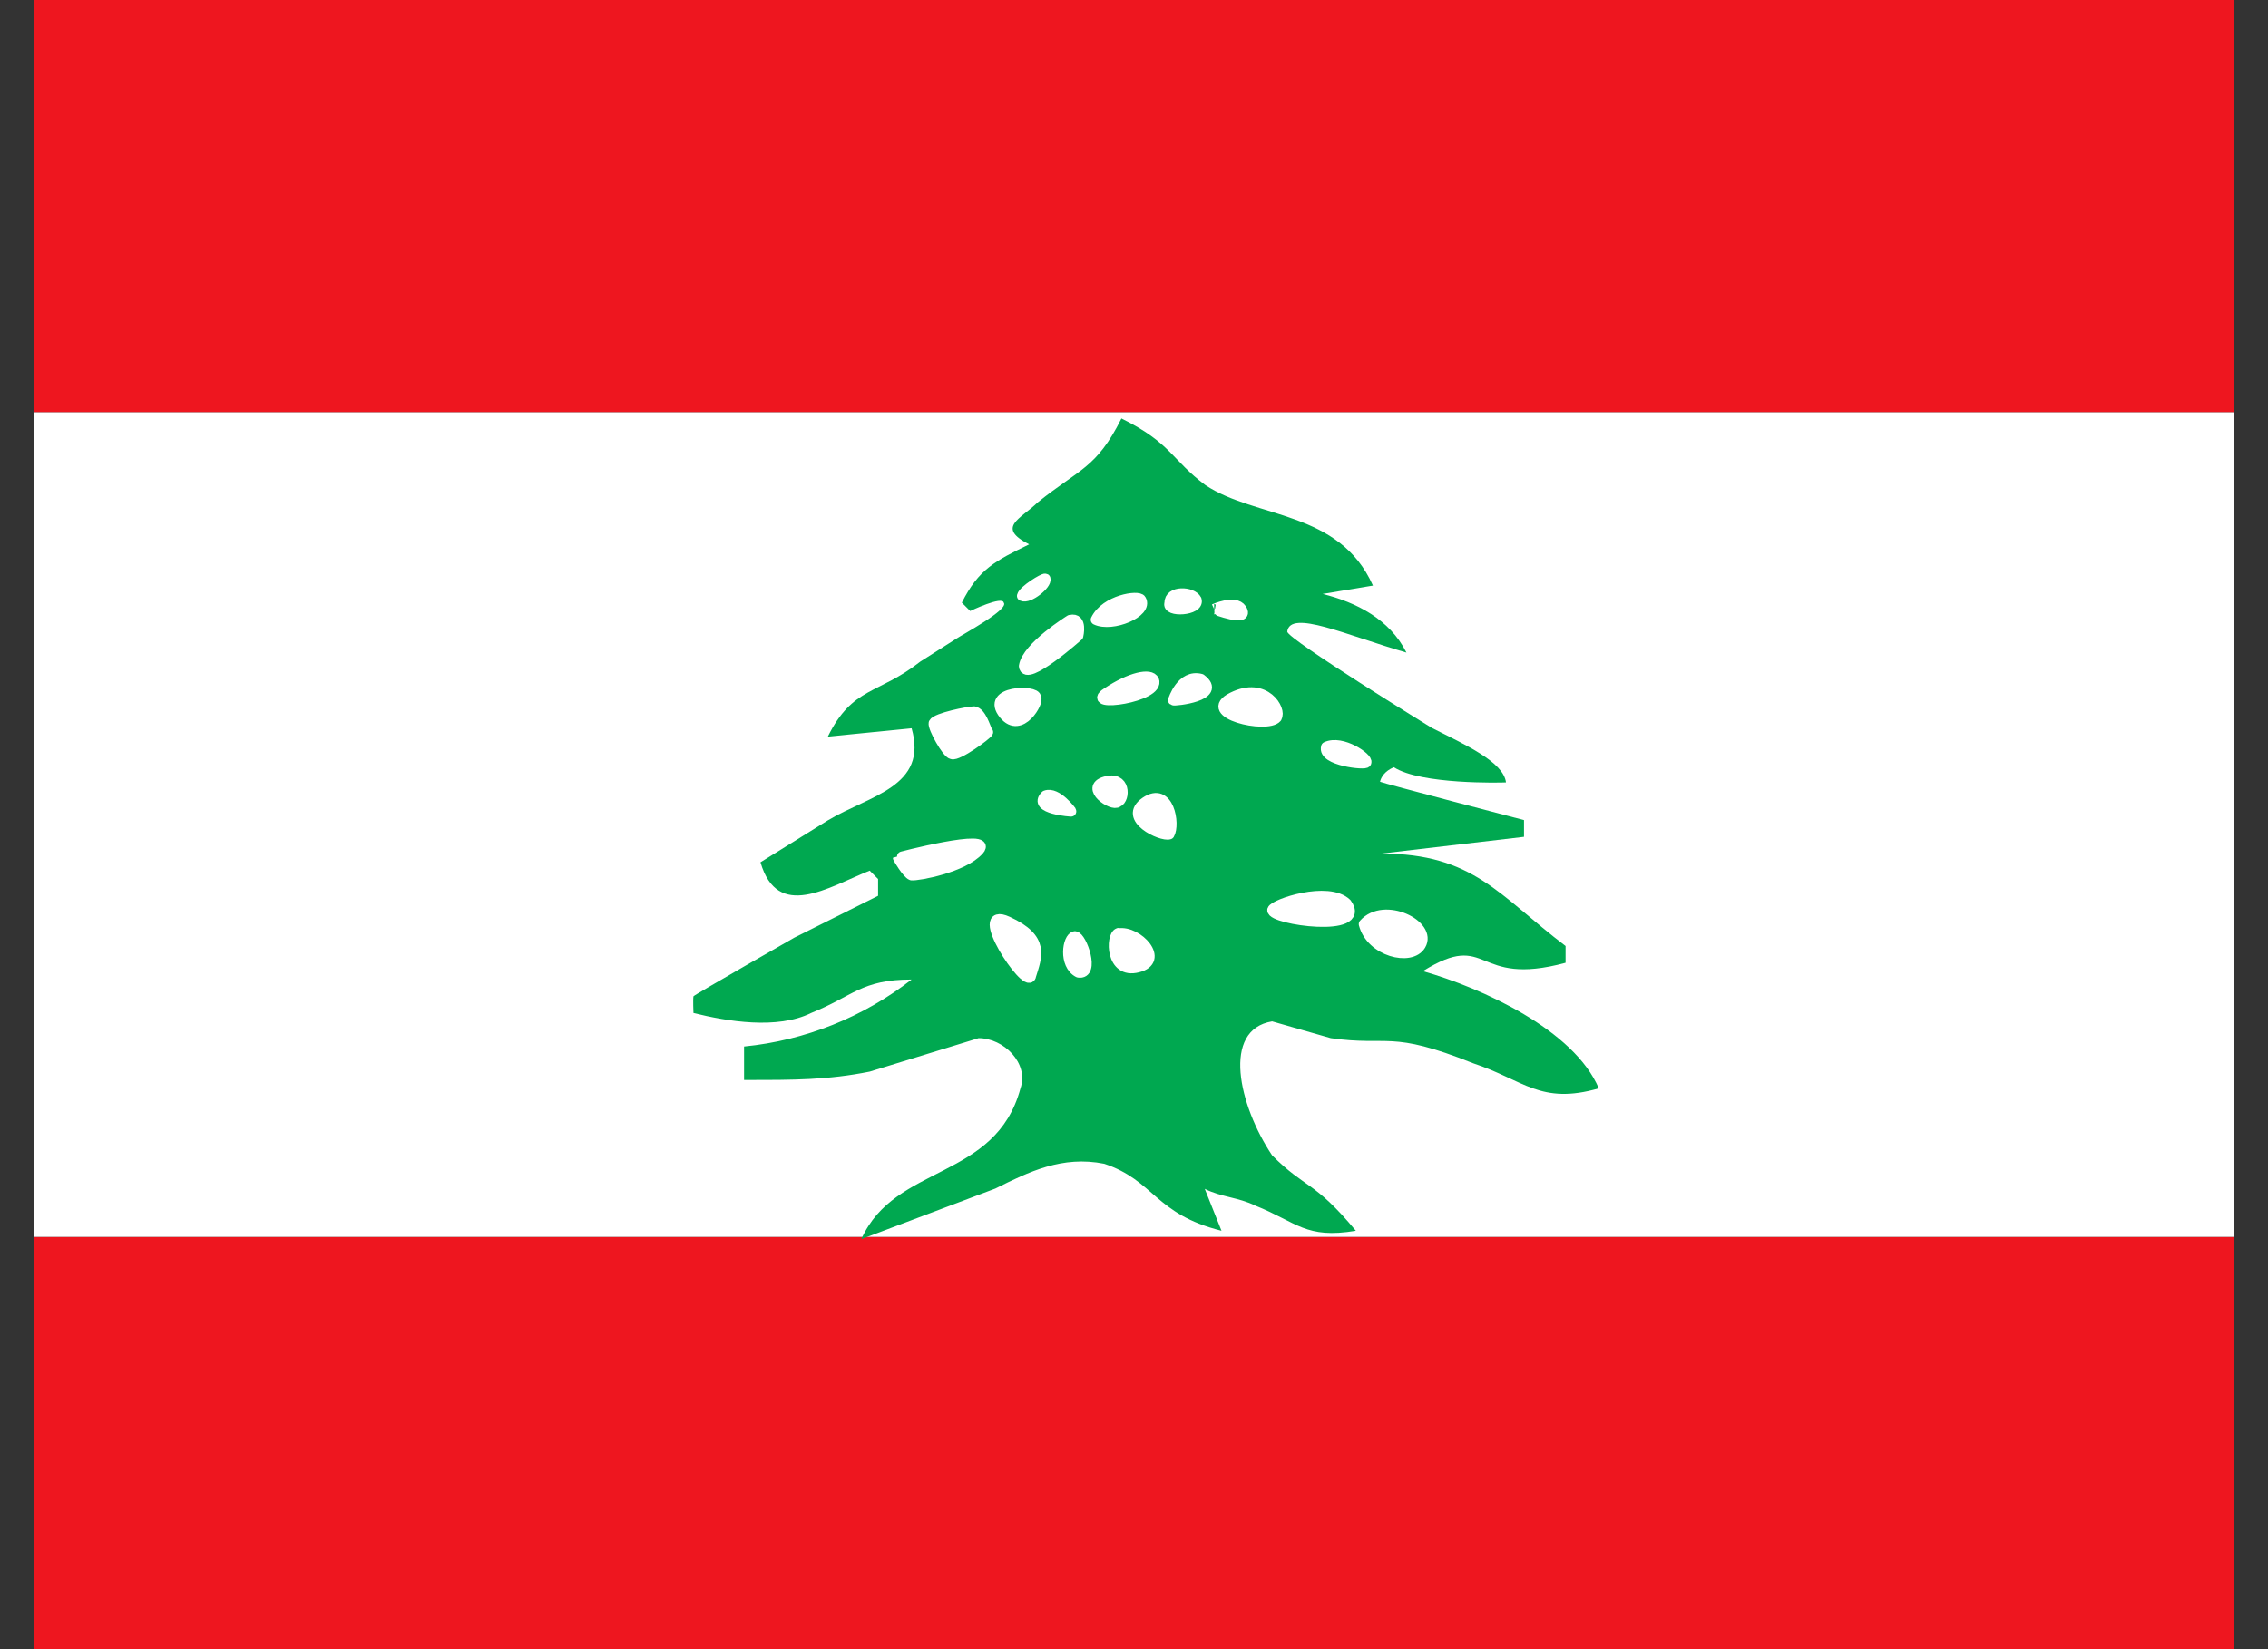 <svg width="55" height="40" viewBox="0 0 55 40" fill="none" xmlns="http://www.w3.org/2000/svg">
<rect x="0" y="0" width="55" height="40" fill="#333333" stroke="none"/>
<g clip-path="url(#clip0_623_1353)">
<path fill-rule="evenodd" clip-rule="evenodd" d="M-2.502 30H57.498V40H-2.502V30ZM-2.502 0H57.498V10H-2.502V0Z" fill="#EE161F"/>
<path fill-rule="evenodd" clip-rule="evenodd" d="M-2.502 10H57.498V30H-2.502V10Z" fill="white"/>
<path d="M27.192 10.156C26.583 11.367 26.177 11.367 25.161 12.188C24.755 12.586 24.146 12.789 24.958 13.203C24.138 13.602 23.732 13.805 23.325 14.617L23.528 14.82C23.528 14.82 24.31 14.445 24.341 14.617C24.482 14.781 23.325 15.398 23.177 15.5L22.317 16.047C21.294 16.852 20.677 16.648 20.075 17.867L22.107 17.664C22.513 19.086 21.091 19.289 20.075 19.898L18.442 20.914C18.857 22.336 20.075 21.523 21.091 21.117L21.294 21.32V21.727L19.263 22.742C19.263 22.742 16.857 24.117 16.817 24.164C16.802 24.242 16.817 24.57 16.817 24.57C17.63 24.773 18.849 24.977 19.669 24.57C20.685 24.164 20.888 23.758 22.107 23.758C20.933 24.673 19.525 25.237 18.044 25.383V26.195C19.263 26.195 20.075 26.195 21.091 25.992L23.732 25.18C24.341 25.18 24.958 25.789 24.747 26.398C24.146 28.633 21.7 28.227 20.888 30.055L24.138 28.828C24.95 28.422 25.763 28.023 26.778 28.227C27.997 28.633 27.997 29.445 29.622 29.852L29.216 28.836C29.622 29.039 30.028 29.039 30.442 29.242C31.458 29.648 31.661 30.055 32.88 29.852C31.864 28.633 31.661 28.836 30.849 28.023C30.036 26.805 29.622 24.977 30.849 24.773L32.271 25.18C33.693 25.383 33.693 24.977 35.724 25.789C36.95 26.195 37.357 26.805 38.771 26.398C38.169 24.977 35.935 23.961 34.505 23.555C36.138 22.539 35.724 23.961 37.966 23.352V22.945C36.349 21.719 35.732 20.703 33.497 20.703L36.958 20.297V19.891C36.958 19.891 33.544 19 33.466 18.961C33.489 18.859 33.575 18.703 33.802 18.609C34.45 19.031 36.403 18.984 36.521 18.977C36.458 18.477 35.528 18.062 34.724 17.656C34.724 17.656 31.232 15.508 31.216 15.32C31.286 14.773 32.646 15.406 34.107 15.828C33.7 15.016 32.888 14.609 32.075 14.406L33.294 14.203C32.482 12.375 30.45 12.578 29.232 11.766C28.411 11.156 28.411 10.75 27.192 10.148V10.156Z" fill="#00A850"/>
<path fill-rule="evenodd" clip-rule="evenodd" d="M24.998 23.672C25.146 23.195 25.342 22.766 24.436 22.352C23.529 21.938 24.889 24 24.998 23.68V23.672ZM26.068 22.711C25.889 22.734 25.787 23.398 26.154 23.586C26.561 23.648 26.232 22.719 26.068 22.711ZM27.123 22.633C26.936 22.695 26.928 23.633 27.592 23.461C28.264 23.297 27.592 22.563 27.123 22.641V22.633ZM28.357 20.234C28.498 20 28.35 19.063 27.779 19.453C27.201 19.852 28.17 20.297 28.357 20.234ZM27.107 19.453C27.287 19.383 27.303 18.805 26.795 18.961C26.303 19.109 26.975 19.57 27.107 19.453ZM25.982 19.68C25.982 19.68 25.631 19.195 25.357 19.297C25.021 19.625 26.006 19.688 25.982 19.68ZM22.107 21.227C22.256 21.242 23.357 21.047 23.74 20.617C24.123 20.188 21.779 20.797 21.779 20.805C21.779 20.813 21.998 21.188 22.107 21.227ZM33.131 18.492C33.185 18.391 32.545 17.938 32.162 18.117C32.06 18.453 33.131 18.563 33.131 18.492ZM30.959 17.398C31.084 17.227 30.686 16.516 29.889 16.914C29.092 17.305 30.725 17.68 30.959 17.406V17.398ZM28.451 16.984C28.451 16.984 28.646 16.344 29.123 16.469C29.67 16.883 28.475 17.008 28.451 16.984ZM27.982 16.5C27.904 16.32 27.412 16.422 26.842 16.805C26.264 17.172 28.154 16.914 27.982 16.492V16.5ZM29.443 14.774C29.443 14.774 29.951 14.539 30.107 14.774C30.318 15.109 29.436 14.774 29.443 14.774ZM29.014 14.547C28.912 14.344 28.35 14.32 28.365 14.625C28.271 14.859 29.1 14.813 29.014 14.547ZM27.67 14.547C27.615 14.43 26.811 14.547 26.576 15.031C26.967 15.219 27.85 14.852 27.67 14.547ZM25.951 15.039C25.951 15.039 24.904 15.688 24.834 16.156C24.865 16.563 26.146 15.422 26.146 15.422C26.146 15.422 26.256 14.969 25.959 15.039H25.951ZM24.787 14.453C24.818 14.32 25.311 14.016 25.35 14.039C25.389 14.172 24.951 14.531 24.787 14.453ZM25.123 16.922C25.146 16.727 23.873 16.742 24.35 17.328C24.756 17.82 25.209 17.008 25.123 16.922ZM23.951 17.758C23.889 17.633 23.795 17.289 23.623 17.258C23.475 17.258 22.709 17.414 22.646 17.539C22.615 17.641 22.967 18.273 23.084 18.289C23.225 18.344 23.936 17.82 23.959 17.758H23.951ZM30.857 22.07C30.896 21.93 32.209 21.484 32.654 21.914C33.185 22.641 30.826 22.305 30.857 22.07ZM34.451 22.922C34.74 22.438 33.568 21.859 33.076 22.414C33.248 23.078 34.217 23.32 34.451 22.922Z" fill="white" stroke="white" stroke-width="0.251" stroke-linecap="round" stroke-linejoin="round"/>
</g>
<defs>
<clipPath id="clip0_623_1353">
<rect width="53.333" height="40" fill="white" transform="translate(0.832)"/>
</clipPath>
</defs>
</svg>
